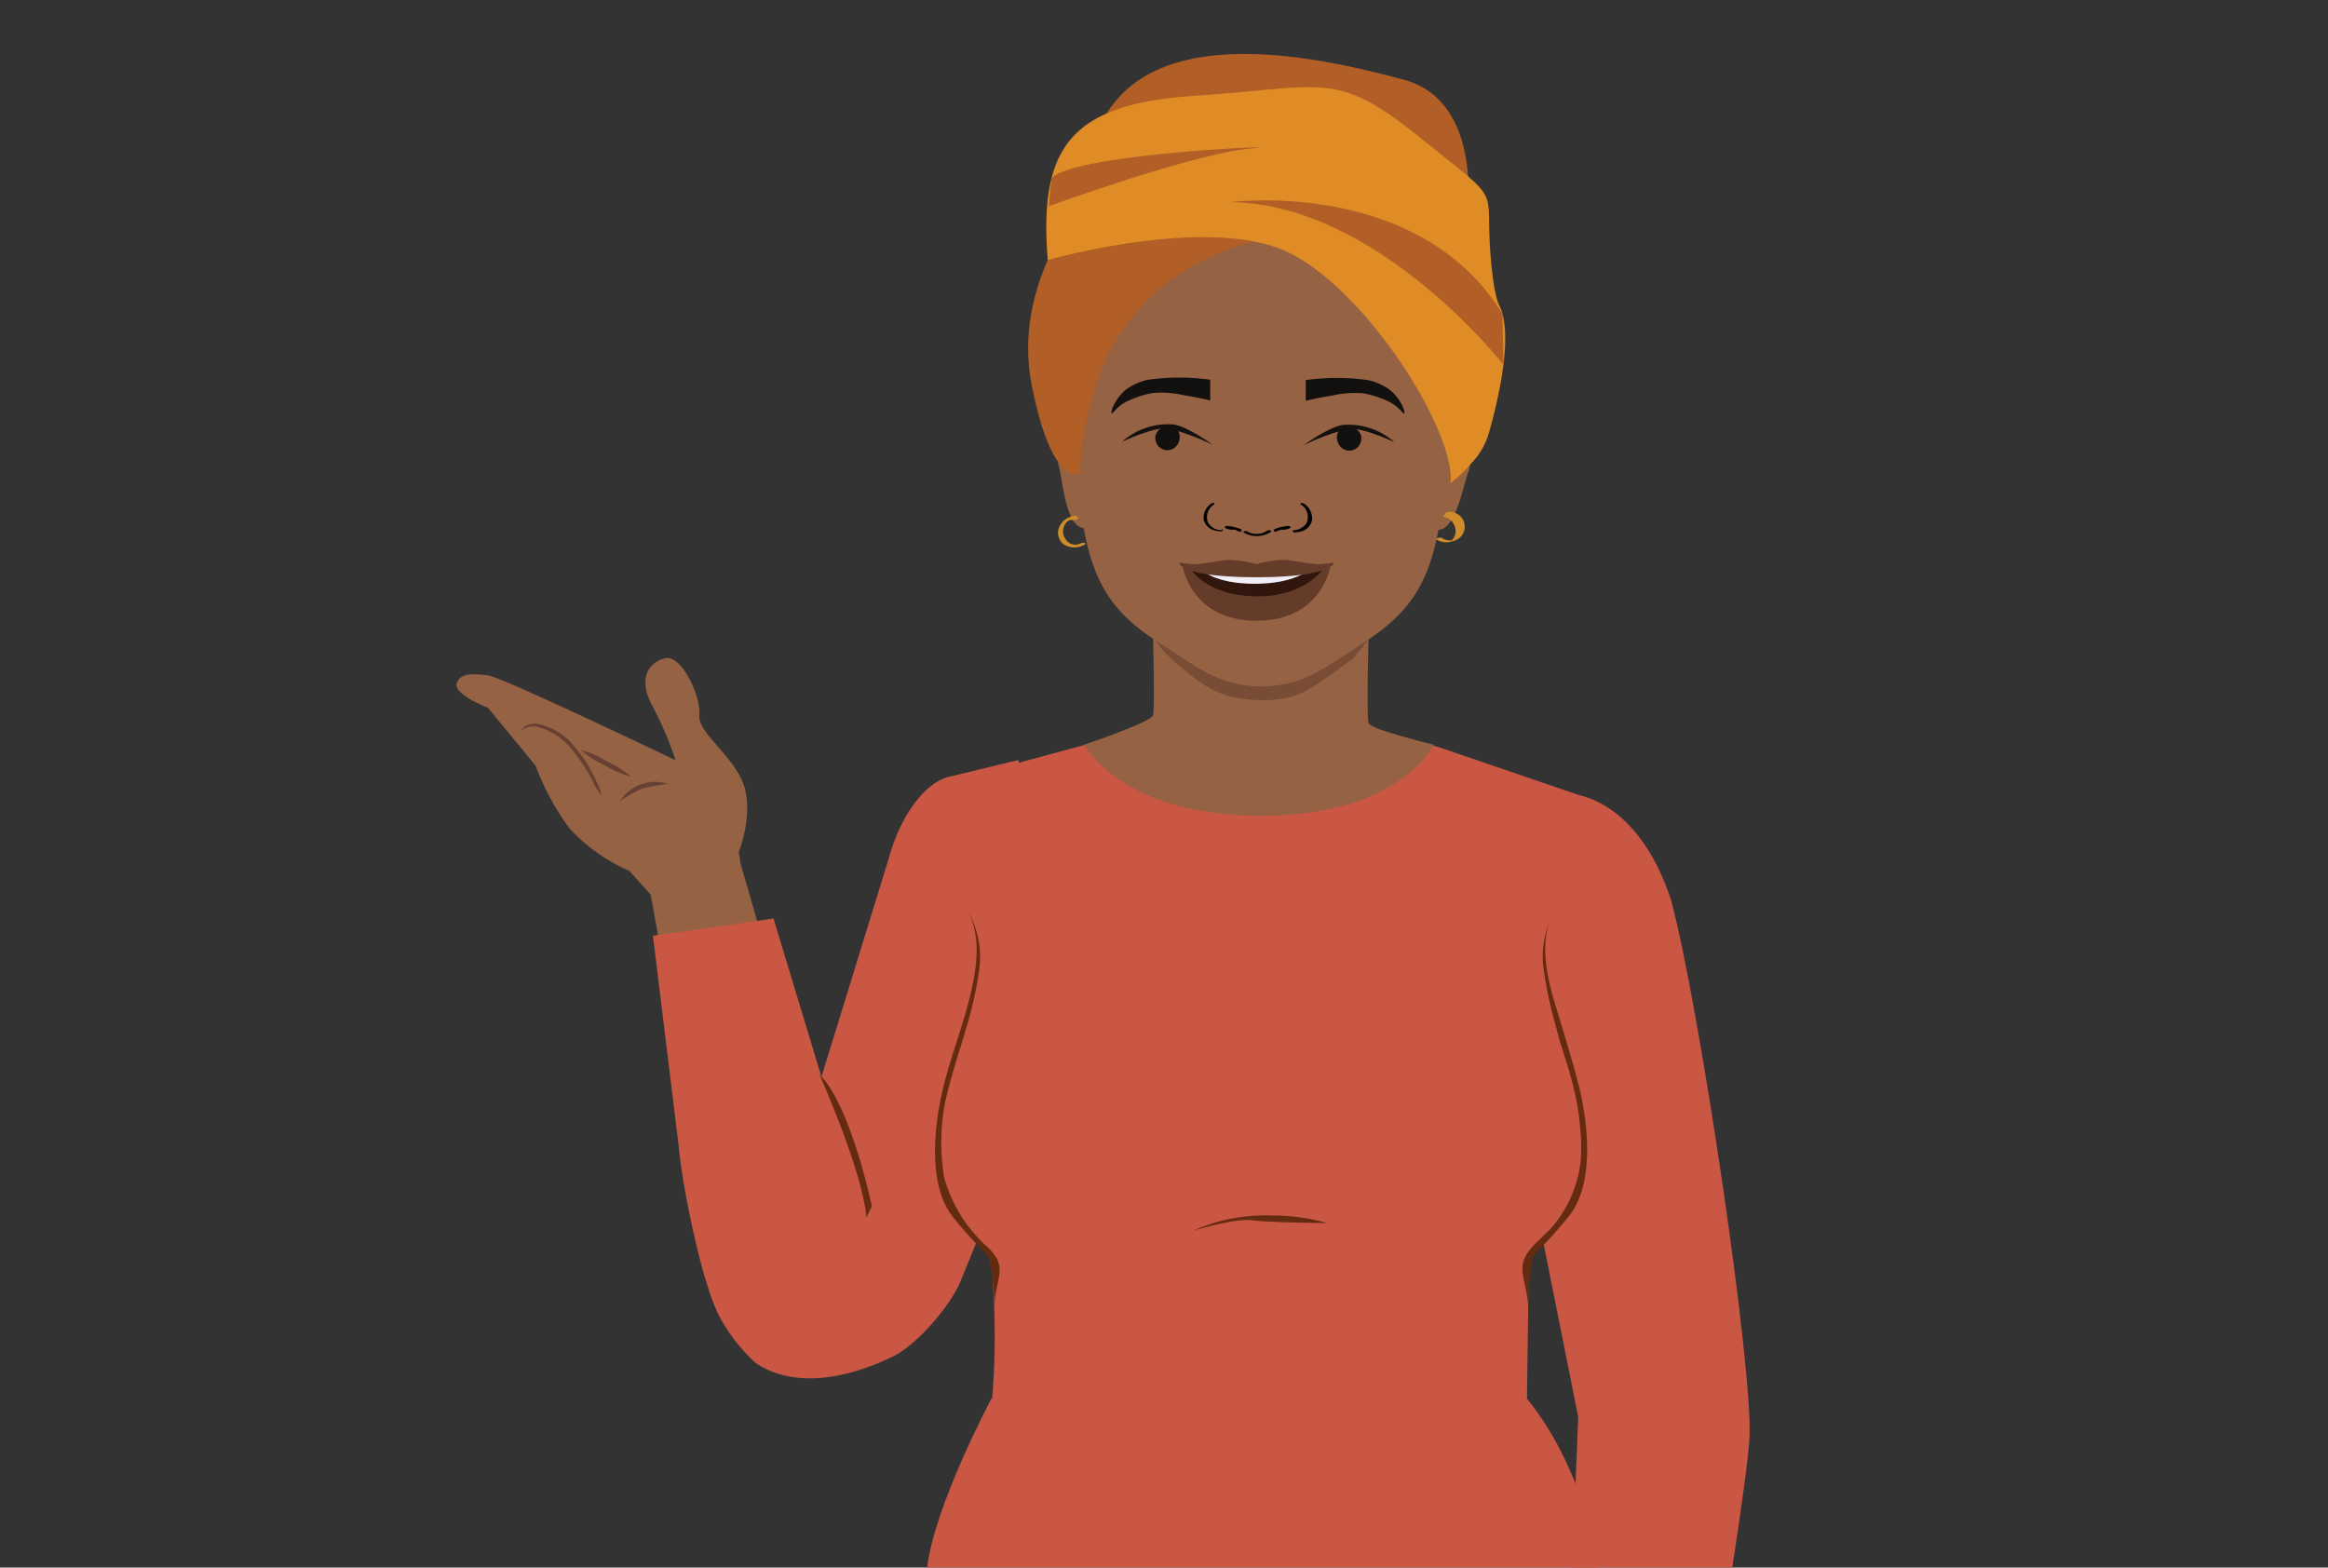 <svg id="Layer_1" data-name="Layer 1" xmlns="http://www.w3.org/2000/svg" viewBox="0 0 205.83 138.61"><rect x="0" y="0" width="205.83" height="138.61" fill="#333333" stroke="none"/><defs><style>.cls-1{fill:#956243;}.cls-2{fill:#684032;}.cls-3{fill:#c95744;}.cls-4{fill:#242f34;}.cls-5{fill:#642b11;}.cls-6{fill:#794c36;}.cls-7{fill:#ce8d2a;}.cls-8{fill:#010101;}.cls-9{fill:#13110f;}.cls-10{fill:#b15e27;}.cls-11{fill:#df8c26;}.cls-12{fill:#fff;}.cls-13{fill:#653c29;}.cls-14{fill:#31160e;}.cls-15{fill:#f1eef7;}</style></defs><path class="cls-1" d="M59.64,92C59.06,86.84,57,76.37,57,76.37l7.93-1.89,5,17.25C66.82,93.09,62.86,90.82,59.64,92Z"/><path class="cls-1" d="M60.2,82.08,55.64,77a15.62,15.62,0,0,1-5.29-3.75,22.81,22.81,0,0,1-3-5.55l-4.21-5.12s-3.06-1.17-2.76-2.15,1.55-.85,2.77-.71,16.58,7.5,16.58,7.5a31,31,0,0,0-2.08-4.86c-1.29-2.38-.26-3.84,1.18-4.16s3.16,3.4,3,5,2.92,3.51,3.89,6.1-.41,6.08-.41,6.08C66.48,80.07,60.2,82.08,60.2,82.08Z"/><path class="cls-2" d="M46.34,64.29a1.64,1.64,0,0,1,1.12-.3,5.46,5.46,0,0,1,3.2,1.87,11.6,11.6,0,0,1,2,3.1,5.33,5.33,0,0,1,.54,1.42,5.77,5.77,0,0,1-.78-1.28,15.87,15.87,0,0,0-2-3,5.73,5.73,0,0,0-3-1.85,1.68,1.68,0,0,0-1,.15c-.22.11-.33.2-.35.2S46.12,64.47,46.34,64.29Z"/><path class="cls-2" d="M53.67,67.33a8.18,8.18,0,0,1,2.1,1.34,8.31,8.31,0,0,1-2.29-1,8.18,8.18,0,0,1-2.1-1.34A8.08,8.08,0,0,1,53.67,67.33Z"/><path class="cls-2" d="M56.79,69.72a10.36,10.36,0,0,0-2,1.15,3.7,3.7,0,0,1,4.27-1.56A17.85,17.85,0,0,0,56.79,69.72Z"/><path class="cls-3" d="M139.54,125.31,134.4,99.57l5-29.28s5.46.47,8.36,9.33c2.52,9.47,7.26,41.46,6.92,47.57-.11,1.83-.72,6.2-1.52,11.42H139Z"/><path class="cls-4" d="M127.41,68.32,131,101l.52,4.67c0,.12.54,0,.53-.14l-3.62-32.64-.52-4.67c0-.12-.54,0-.52.14Z"/><path class="cls-3" d="M68.39,81.22l4.24,14,6-19.48c.7-2.61,2.51-6.13,5.06-7l6.35-1.54,4.31,23-9.44,23.13c-.88,2.14-3.87,5.63-6,6.63-3.83,1.87-8.61,2.91-12.09.56a15.13,15.13,0,0,1-3.23-4.15c-1.57-3-3.3-11.67-3.58-15L57.73,82.74Z"/><path class="cls-3" d="M85.3,134.85a24.68,24.68,0,0,1,1.35-4,17.7,17.7,0,0,0,.72-3.8,69.47,69.47,0,0,0,.29-15.23c-.31-2.26-3.52-3.62-4.83-8-1.14-3.8,4.39-35.6,4.39-35.6l10.85-2.94,2.87-.58.22-.13a1.6,1.6,0,0,1,0,.51l0,.28a9.7,9.7,0,0,0,7.6,4.9,24.68,24.68,0,0,0,3.32,0,10.81,10.81,0,0,0,8.46-4.94l.07-1.19,6.8,2,12.68,4.34.27,25.88c-.29,5.33.16,6.27-2.06,11.13l-3.12,3.14-.22,16.4s1.86,4.43,4.13,11.42H84.7C84.93,137.31,85.1,136,85.3,134.85Z"/><path class="cls-5" d="M105.48,108.83a15.41,15.41,0,0,1,6.88-1.35,17.4,17.4,0,0,1,5,.67s-5.19-.05-6.69-.25S105.48,108.83,105.48,108.83Z"/><path class="cls-3" d="M141.34,138.61s-1.08-8.5-6.38-15H87.69s-5.17,9.68-5.73,15.14Z"/><path class="cls-1" d="M101.94,63.26c.19-.61,0-7.06,0-7.06l9.54,1.47L121,56.2s-.19,7.12,0,7.73,5.76,1.92,5.76,1.92-2.91,6.28-15.29,6.28-15.6-6.28-15.6-6.28S101.75,63.86,101.94,63.26Z"/><path class="cls-6" d="M121,56.58c-.15.11-1.26,1.57-1.41,1.69-3.92,2.77-4.5,3.53-7.89,3.66-3.38-.13-4.83-.6-8.47-4-1.22-1.14-.95-1.52-1.22-1.74C108.09,56.19,114.92,56.54,121,56.58Z"/><path class="cls-1" d="M127.16,37.51s1.83-2.8,2.87-2.69c.63.07-.83,1.49-1,3.09-.24,2.15,1.35,2.43.85,3.65s-1.15,5.46-2.82,5.28c-.66-.07-1.34-1.54-1.34-1.54S126.62,39.43,127.16,37.51Z"/><path class="cls-7" d="M127.54,45.69a1.28,1.28,0,0,1,1.14,1.05,1.17,1.17,0,0,1-.14.8.91.91,0,0,1-.11.16l-.07.08,0,0s-.06.06,0,0l0,0-.05,0,0,0,0,0s0,0,0,0l0,0h0s-.05,0,0,0h-.16a1.24,1.24,0,0,1-.67-.22c-.08-.06-.24,0-.32,0s-.23.09-.16.14a1.63,1.63,0,0,0,1.38.17,1.54,1.54,0,0,0,.73-.37,1.3,1.3,0,0,0,.12-1.73,1.42,1.42,0,0,0-1-.52.73.73,0,0,0-.35.07s-.18.11-.07.12Z"/><path class="cls-1" d="M96.7,37.43s-1.53-3-2.58-3c-.63,0,.68,1.56.7,3.18,0,2.16-1.59,2.28-1.22,3.54s.6,5.55,2.28,5.54c.66,0,1.49-1.4,1.49-1.4S97.05,39.39,96.7,37.43Z"/><path class="cls-1" d="M94.45,39.19h0c.37,1.88.83,3.86,1.15,6.13.83,6,2.61,8.74,6.69,11.39,4.26,2.77,5.54,3.85,9.22,4,3.69-.14,5-1.22,9.23-4,4.07-2.65,5.85-5.4,6.69-11.39.18-1.34.42-2.57.65-3.74.18-.87.36-1.71.52-2.53v0h0a20.17,20.17,0,0,0,.14-9.13,18.4,18.4,0,0,0-8.06-10.49h0a17.21,17.21,0,0,0-9.17-2.65c-9.45,0-15.91,7.62-17.23,13.14A20.38,20.38,0,0,0,94.45,39.19Z"/><path class="cls-8" d="M110.29,47a1.65,1.65,0,0,0,1.75-.08c.11-.08.47,0,.32.11a2.27,2.27,0,0,1-2.37.07c-.07,0-.06-.09,0-.12a.38.38,0,0,1,.28,0"/><path class="cls-8" d="M112.61,46.83a3.55,3.55,0,0,1,1.28-.32.34.34,0,0,1,.2.06.07.07,0,0,1,0,.11,1.5,1.5,0,0,1-.7.16.27.27,0,0,1-.22-.09c0-.06,0-.1.1-.09a1.11,1.11,0,0,0,.56-.14l.2.17a3.2,3.2,0,0,0-1.15.29.27.27,0,0,1-.23,0s-.1-.09,0-.12"/><path class="cls-8" d="M114.35,46.88a1.4,1.4,0,0,0,1.16-.62A1.29,1.29,0,0,0,115,44.6c-.06,0,0-.09,0-.1a.34.34,0,0,1,.24,0A1.54,1.54,0,0,1,116,46a1.3,1.3,0,0,1-1,1,2.67,2.67,0,0,1-.48.08c-.07,0-.19,0-.22-.09s0-.09.09-.09"/><path class="cls-8" d="M109.78,46.83a3.55,3.55,0,0,0-1.29-.32.33.33,0,0,0-.19.06s0,.08,0,.11a1.56,1.56,0,0,0,.7.16.25.25,0,0,0,.22-.09c0-.06,0-.1-.09-.09a1.12,1.12,0,0,1-.57-.14l-.19.17a3.2,3.2,0,0,1,1.14.29.29.29,0,0,0,.24,0s.1-.09,0-.12"/><path class="cls-8" d="M108,46.88a1.41,1.41,0,0,1-1.17-.62,1.3,1.3,0,0,1,.53-1.66s0-.09,0-.1a.31.31,0,0,0-.23,0,1.52,1.52,0,0,0-.71,1.41,1.29,1.29,0,0,0,1,1,2.53,2.53,0,0,0,.48.08.29.29,0,0,0,.22-.09c0-.06,0-.09-.09-.09"/><path class="cls-9" d="M107,33.63c0,.34,0,.68,0,1s0,.52,0,.78c-.94-.22-1.75-.37-2.36-.47a8.91,8.91,0,0,0-2.71-.19,7.4,7.4,0,0,0-1.72.5,4.81,4.81,0,0,0-.91.43c-.64.42-.9.9-1,.86s.06-.46.08-.5a4,4,0,0,1,1.36-1.73,5.32,5.32,0,0,1,1.75-.73,19.82,19.82,0,0,1,5.53,0"/><path class="cls-9" d="M103.76,37.74a1.15,1.15,0,0,0-1.25.23,1.13,1.13,0,0,0-.34.52,1.14,1.14,0,0,0,.28,1,1.07,1.07,0,0,0,1.23.21,1.18,1.18,0,0,0,.58-1.37,1.08,1.08,0,0,0-.5-.64"/><path class="cls-9" d="M107.24,39.34s-2.34-1.7-3.53-1.81a6.12,6.12,0,0,0-4.51,1.53s2.84-1.33,4.07-1.19A20.89,20.89,0,0,1,107.24,39.34Z"/><path class="cls-9" d="M115.45,33.66c0,.34,0,.68,0,1s0,.52,0,.78c.94-.23,1.75-.37,2.37-.47a8.84,8.84,0,0,1,2.7-.19,8.09,8.09,0,0,1,1.72.49,4.81,4.81,0,0,1,.91.44c.64.42.9.9,1,.85s-.07-.45-.08-.5a4.08,4.08,0,0,0-1.37-1.72,5.32,5.32,0,0,0-1.75-.73,20.09,20.09,0,0,0-5.53,0"/><path class="cls-9" d="M118.73,37.78A1.17,1.17,0,0,1,120,38a1.12,1.12,0,0,1,.34.53,1.14,1.14,0,0,1-.28,1,1.07,1.07,0,0,1-1.23.21,1.19,1.19,0,0,1-.58-1.38,1.06,1.06,0,0,1,.5-.63"/><path class="cls-9" d="M115.25,39.37s2.34-1.69,3.53-1.8a6.12,6.12,0,0,1,4.51,1.53s-2.84-1.34-4.07-1.19A21,21,0,0,0,115.25,39.37Z"/><path class="cls-10" d="M131.46,23.38a34.34,34.34,0,0,0-17.74-2.54C103.75,22.1,99,28.4,97.28,32.89a32.27,32.27,0,0,0-1.84,9S93,43.14,91.21,34c-2.59-13.3,12-25,15.18-25S126.83,8.5,131.46,23.38Z"/><path class="cls-10" d="M129.68,19.49S131.35,9,124.12,7.05s-22.43-5.49-26.87,4.09Z"/><path class="cls-11" d="M130.05,41a6.3,6.3,0,0,0,1.59-2.72c.81-2.83,2.21-8.68.92-11.27-.56-1.13-.79-4.5-.84-5.49-.28-5.2.95-3.61-6.35-9.5s-8.55-4.27-19.5-3.57S91.79,12.72,92.64,23c0,0,14.73-4.23,21.68-.48s14.43,15.86,13.92,20.21A12.33,12.33,0,0,0,130.05,41Z"/><path class="cls-10" d="M132.93,32.25S121.79,18,108.76,17.87c0,0,16.68-2.17,24.07,9.87Z"/><path class="cls-10" d="M92.73,18.23s12.87-4.68,17.81-5.09-15.6.38-17.57,2.62Z"/><ellipse class="cls-12" cx="111.19" cy="51.28" rx="4.33" ry="0.91"/><path class="cls-7" d="M95.24,45.62a1.64,1.64,0,0,0-1.67,1.23,1.31,1.31,0,0,0,.21,1,1.12,1.12,0,0,0,.55.43,1.78,1.78,0,0,0,1.54-.11c.06,0,.16-.12,0-.17a.51.51,0,0,0-.36.06,1,1,0,0,1-1.25-.32,1.2,1.2,0,0,1,0-1.51,1,1,0,0,1,.32-.25l.08,0s.07,0,.08,0,0,0,0,0H95a.48.48,0,0,0,.34-.14c.07-.09-.06-.12-.13-.11Z"/><path class="cls-13" d="M111.09,50.39c2.49,0,6.53-.29,6.53-.29s-.76,4.79-6.53,4.79-6.52-4.79-6.52-4.79S108.6,50.39,111.09,50.39Z"/><path class="cls-14" d="M111.07,50.39c1.18,0,6-.2,6-.2s-1.57,2.54-5.85,2.54c-4.65,0-6-2.5-6-2.5Z"/><path class="cls-15" d="M111,50.56c1.18,0,4.78-.2,4.78-.2s-1.29,1.26-4.84,1.26-4.68-1.22-4.68-1.22Z"/><path class="cls-13" d="M104.31,49.75a9.3,9.3,0,0,0,1.4.14c1-.08,2.17-.33,2.88-.39a10.67,10.67,0,0,1,2.5.38,10.87,10.87,0,0,1,2.51-.38c.71.06,1.9.31,2.88.39a9.64,9.64,0,0,0,1.4-.14c.17,0-.17,1.29-6.79,1.29S104.13,49.79,104.31,49.75Z"/><path class="cls-5" d="M72.45,95s3.84,8.59,4.15,12.66l.49-1S75.22,97.7,72.45,95Z"/><path class="cls-5" d="M134.82,111.2c.51-1.08,1.79-1.93,2.54-2.86a10.81,10.81,0,0,0,2.43-6.06,23,23,0,0,0-.74-6.4c-.45-1.87-1-3.14-1.45-5a36.66,36.66,0,0,1-1.15-5.39,8.1,8.1,0,0,1,.91-4.72c-1.33,2.27-.59,5.65.13,8s1.69,5.57,2.11,7.26c.75,3,1.48,8.58-.89,11.51s-2.89,3-3.22,3.72a23,23,0,0,0-.36,4.38C135,113.56,134.25,112.41,134.82,111.2Z"/><path class="cls-5" d="M135.13,115.6a7.91,7.91,0,0,1,0,1.45l0-1Z"/><path class="cls-5" d="M88,115.63c0,.63.05,1.08.05,1.08A10.59,10.59,0,0,1,88,115.63Z"/><path class="cls-5" d="M83.41,96.11c.67-2.74,1.72-5.37,2.38-8.12.56-2.36,1-5.16-.22-7.4a8,8,0,0,1,1,5.2c-.62,4.45-2,7.27-3,11.64a18.86,18.86,0,0,0-.09,6.7,12.87,12.87,0,0,0,3.68,6,4.72,4.72,0,0,1,1,1.2c.6,1.28-.2,2.14-.23,4.31a24.1,24.1,0,0,0-.45-4.29c-.32-.74-.84-.79-3.21-3.72S82.66,99.15,83.41,96.11Z"/></svg>